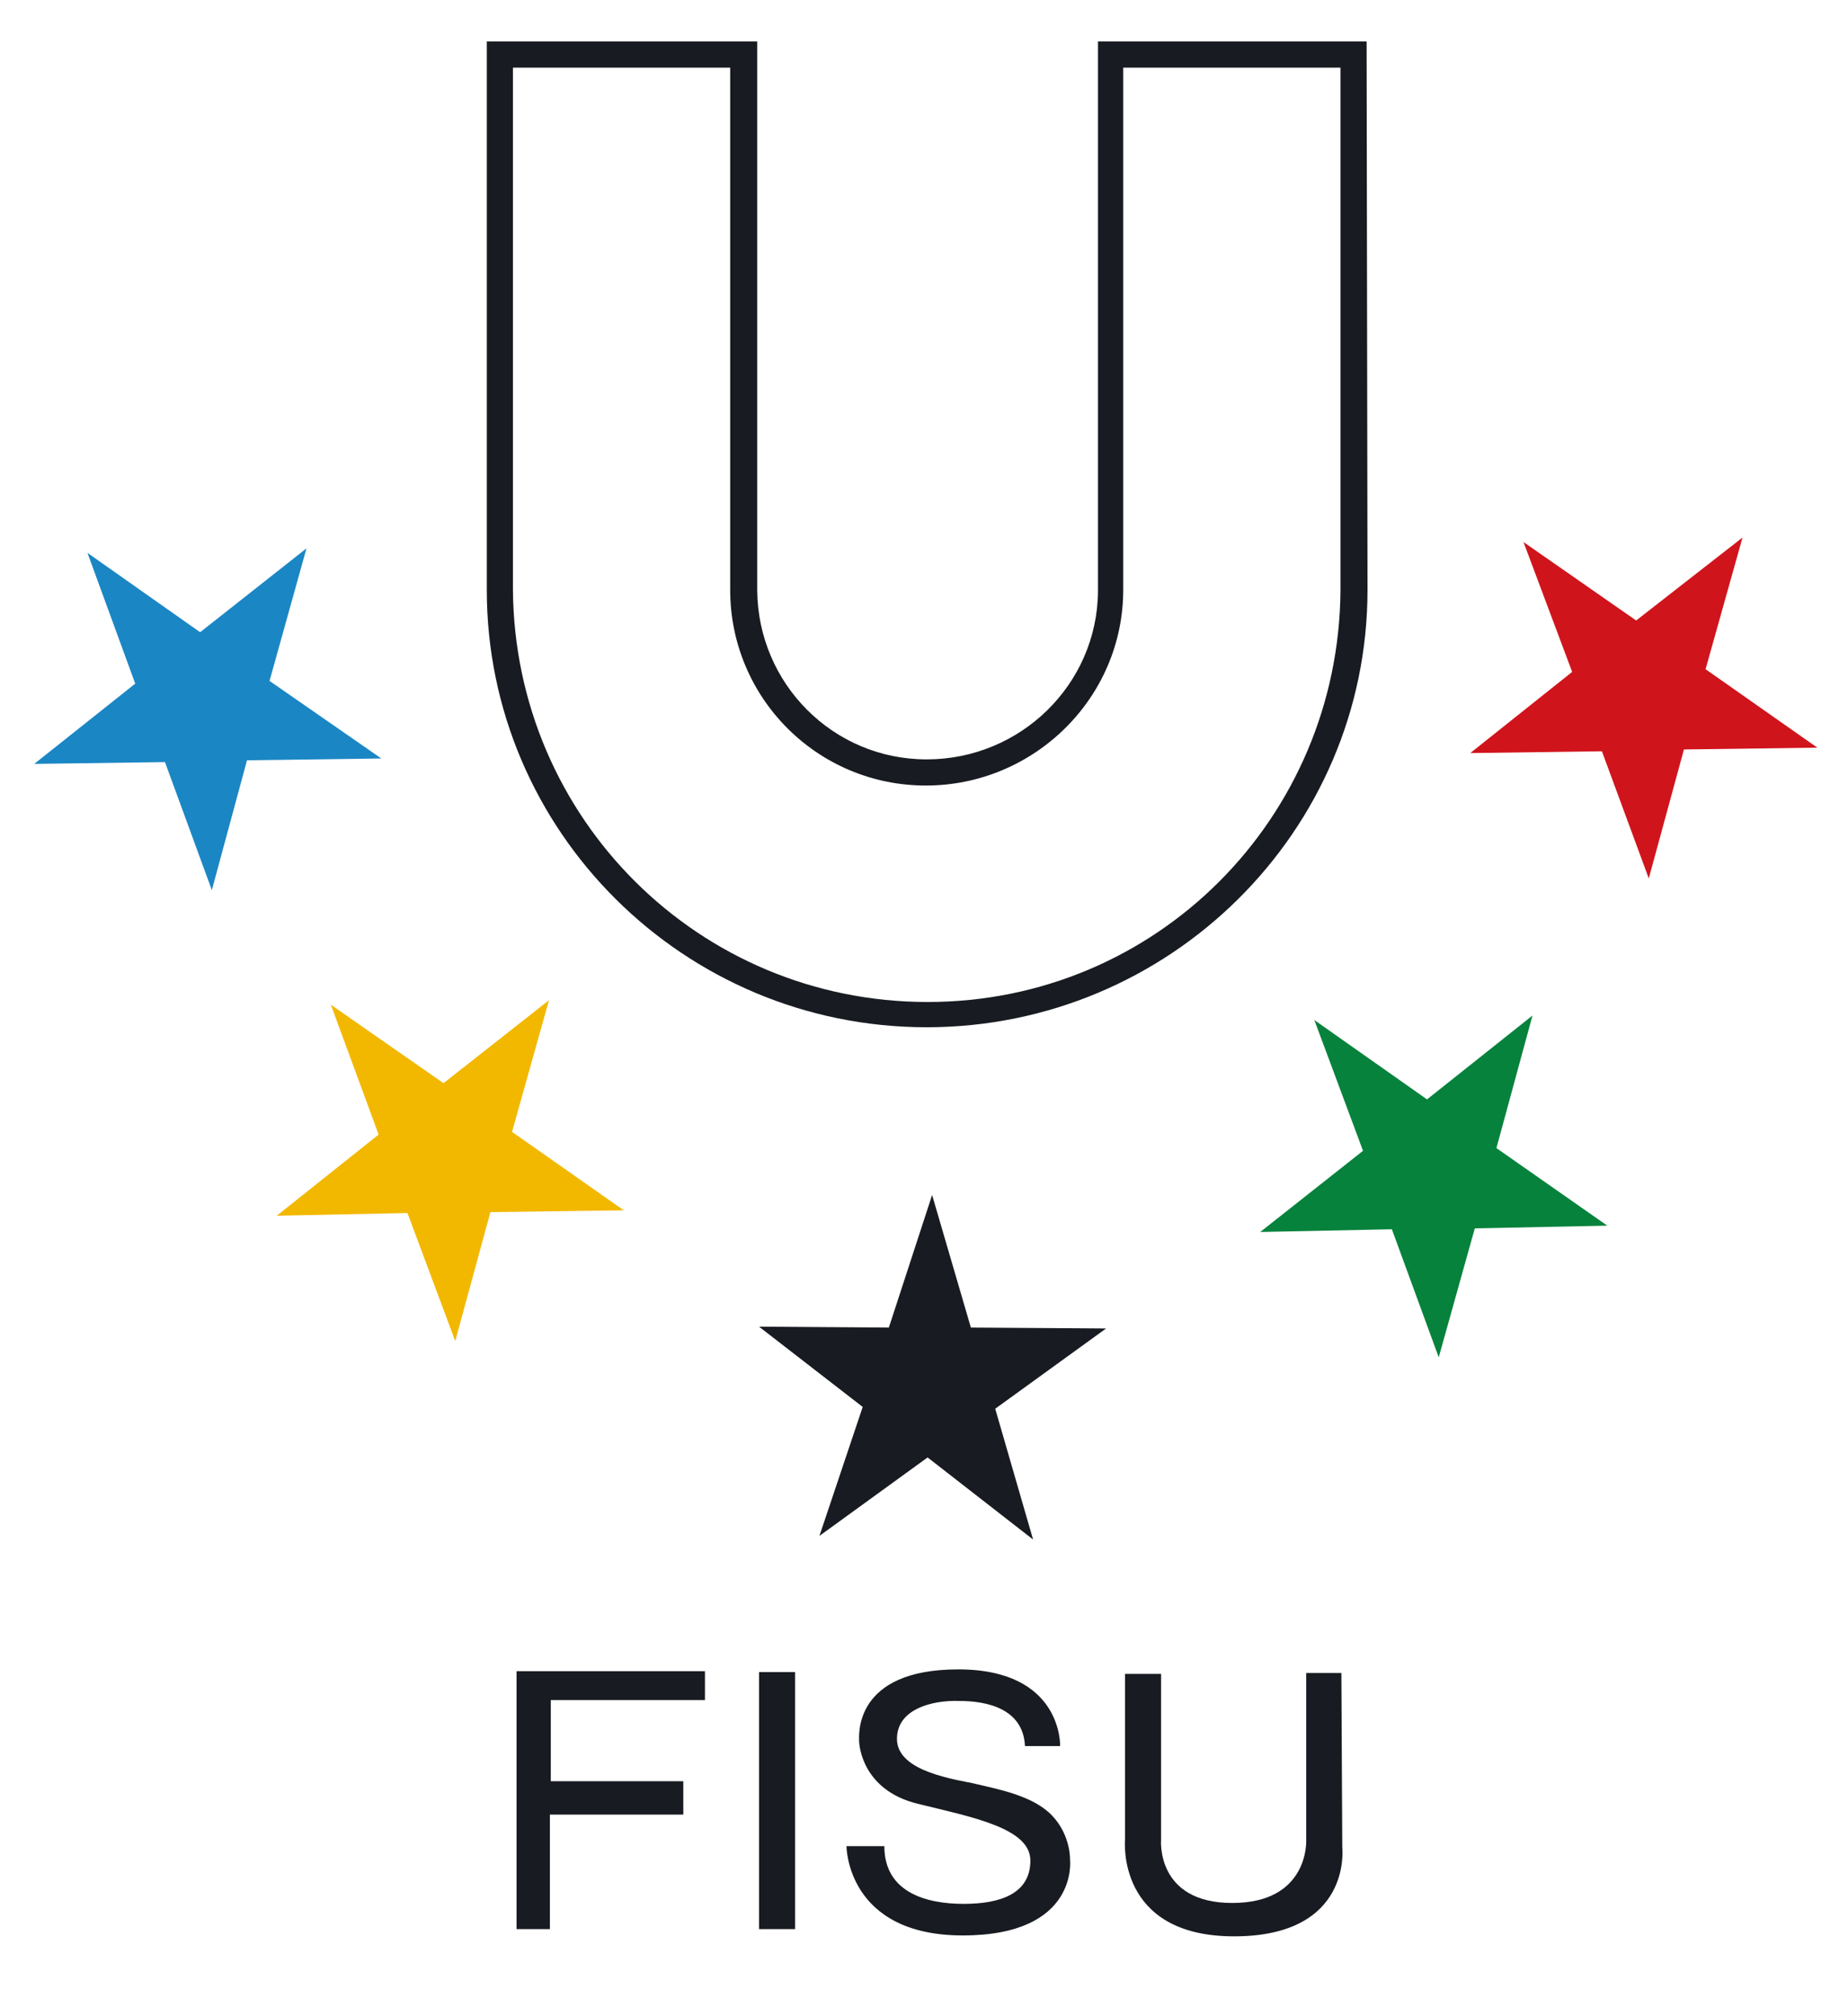 <?xml version="1.0" encoding="utf-8"?>
<!-- Generator: Adobe Illustrator 18.1.1, SVG Export Plug-In . SVG Version: 6.00 Build 0)  -->
<svg version="1.1" id="Слой_1" xmlns="http://www.w3.org/2000/svg" xmlns:xlink="http://www.w3.org/1999/xlink" x="0px" y="0px"
	 viewBox="0 0 205 223.5" enable-background="new 0 0 205 223.5" xml:space="preserve">
<line fill="none" x1="135.1" y1="-854" x2="135.1" y2="612.2"/>
<line fill="none" x1="89.1" y1="841.4" x2="89.1" y2="-1251.1"/>
<polygon fill="#1B86C4" points="22.2,70.1 9.7,61.3 15,75.8 3.8,84.7 18.3,84.5 23.5,98.7 27.4,84.3 42.3,84.1 29.9,75.5 34,60.8 
	"/>
<polygon fill="#F2B800" points="54.4,134.4 69.2,134.2 56.8,125.5 60.9,110.9 49.2,120.1 36.7,111.4 42,125.8 30.7,134.8 
	45.2,134.5 50.5,148.7 "/>
<polygon fill="#06823C" points="163.6,136.2 178.3,135.9 166,127.3 170,112.6 158.3,121.9 145.8,113.1 151.2,127.6 139.8,136.6 
	154.4,136.3 159.6,150.5 "/>
<polyline fill="#D0141C" points="201.6,82.9 189.2,74.2 193.3,59.6 181.5,68.8 169,60.1 174.4,74.5 163.1,83.5 177.7,83.3 
	182.9,97.4 186.8,83.1 201.6,82.9 "/>
<polygon fill="#181B21" points="110.4,156.2 122.7,147.3 107.7,147.2 103.4,132.5 98.6,147.2 84.2,147.1 95.7,156 90.9,170.3 
	102.9,161.6 114.6,170.7 "/>
<path fill="#181B21" d="M148.7,65.5c-0.2,25.2-20.4,45.6-45.8,45.6c-25.4,0-45.8-20.4-46-45.7V7.5H81v53.4v4.5
	c0,12,9.7,21.7,21.7,21.7c12,0,21.9-9.7,21.9-21.7l0-57.9h24.1V65.5z M151.6,4.6h-29.8v61c-0.1,10.3-8.6,18.6-19,18.6
	c-10.4,0-18.7-8.4-18.8-18.7V4.6H54v60.8c0,26.7,21.8,48.5,48.8,48.5c26.9,0,48.9-21.7,48.9-48.5L151.6,4.6L151.6,4.6z"/>
<polygon fill="#181B21" points="57.3,213.9 61,213.9 61,201.2 75.8,201.2 75.8,197.5 61.1,197.5 61.1,188.5 78.2,188.5 78.2,185.3 
	57.3,185.3 "/>
<rect x="84.2" y="185.4" fill="#181B21" width="4" height="28.5"/>
<path fill="#181B21" d="M116.7,201.3c-2.1-2.2-5.9-2.9-8.9-3.6c-3.1-0.6-8.3-1.6-8.3-4.9s3.9-4.3,6.9-4.2c3,0,7.1,0.8,7.3,5h3.9
	c0,0,0.3-8.5-11.3-8.5c-11.6,0-11,7.3-11,7.9c0,0.6,0.4,5.5,6.5,7c6.1,1.5,12.5,2.7,12.5,6.3s-3.2,4.8-7.4,4.8
	c-4.2,0-8.8-1.3-8.8-6.4h-4.2c0,0,0,9.9,12.9,9.9c12.9,0,11.9-8.4,11.9-8.4S118.8,203.5,116.7,201.3"/>
<path fill="#181B21" d="M148.8,185.5h-3.9v18.6c0,0,0.3,6.9-8.2,6.9c-8.5,0-7.9-7-7.9-7v-18.4h-4v18.4c0,0-1,10.7,12.1,10.7
	c13.1,0,12-9.8,12-9.8L148.8,185.5L148.8,185.5z"/>
</svg>
